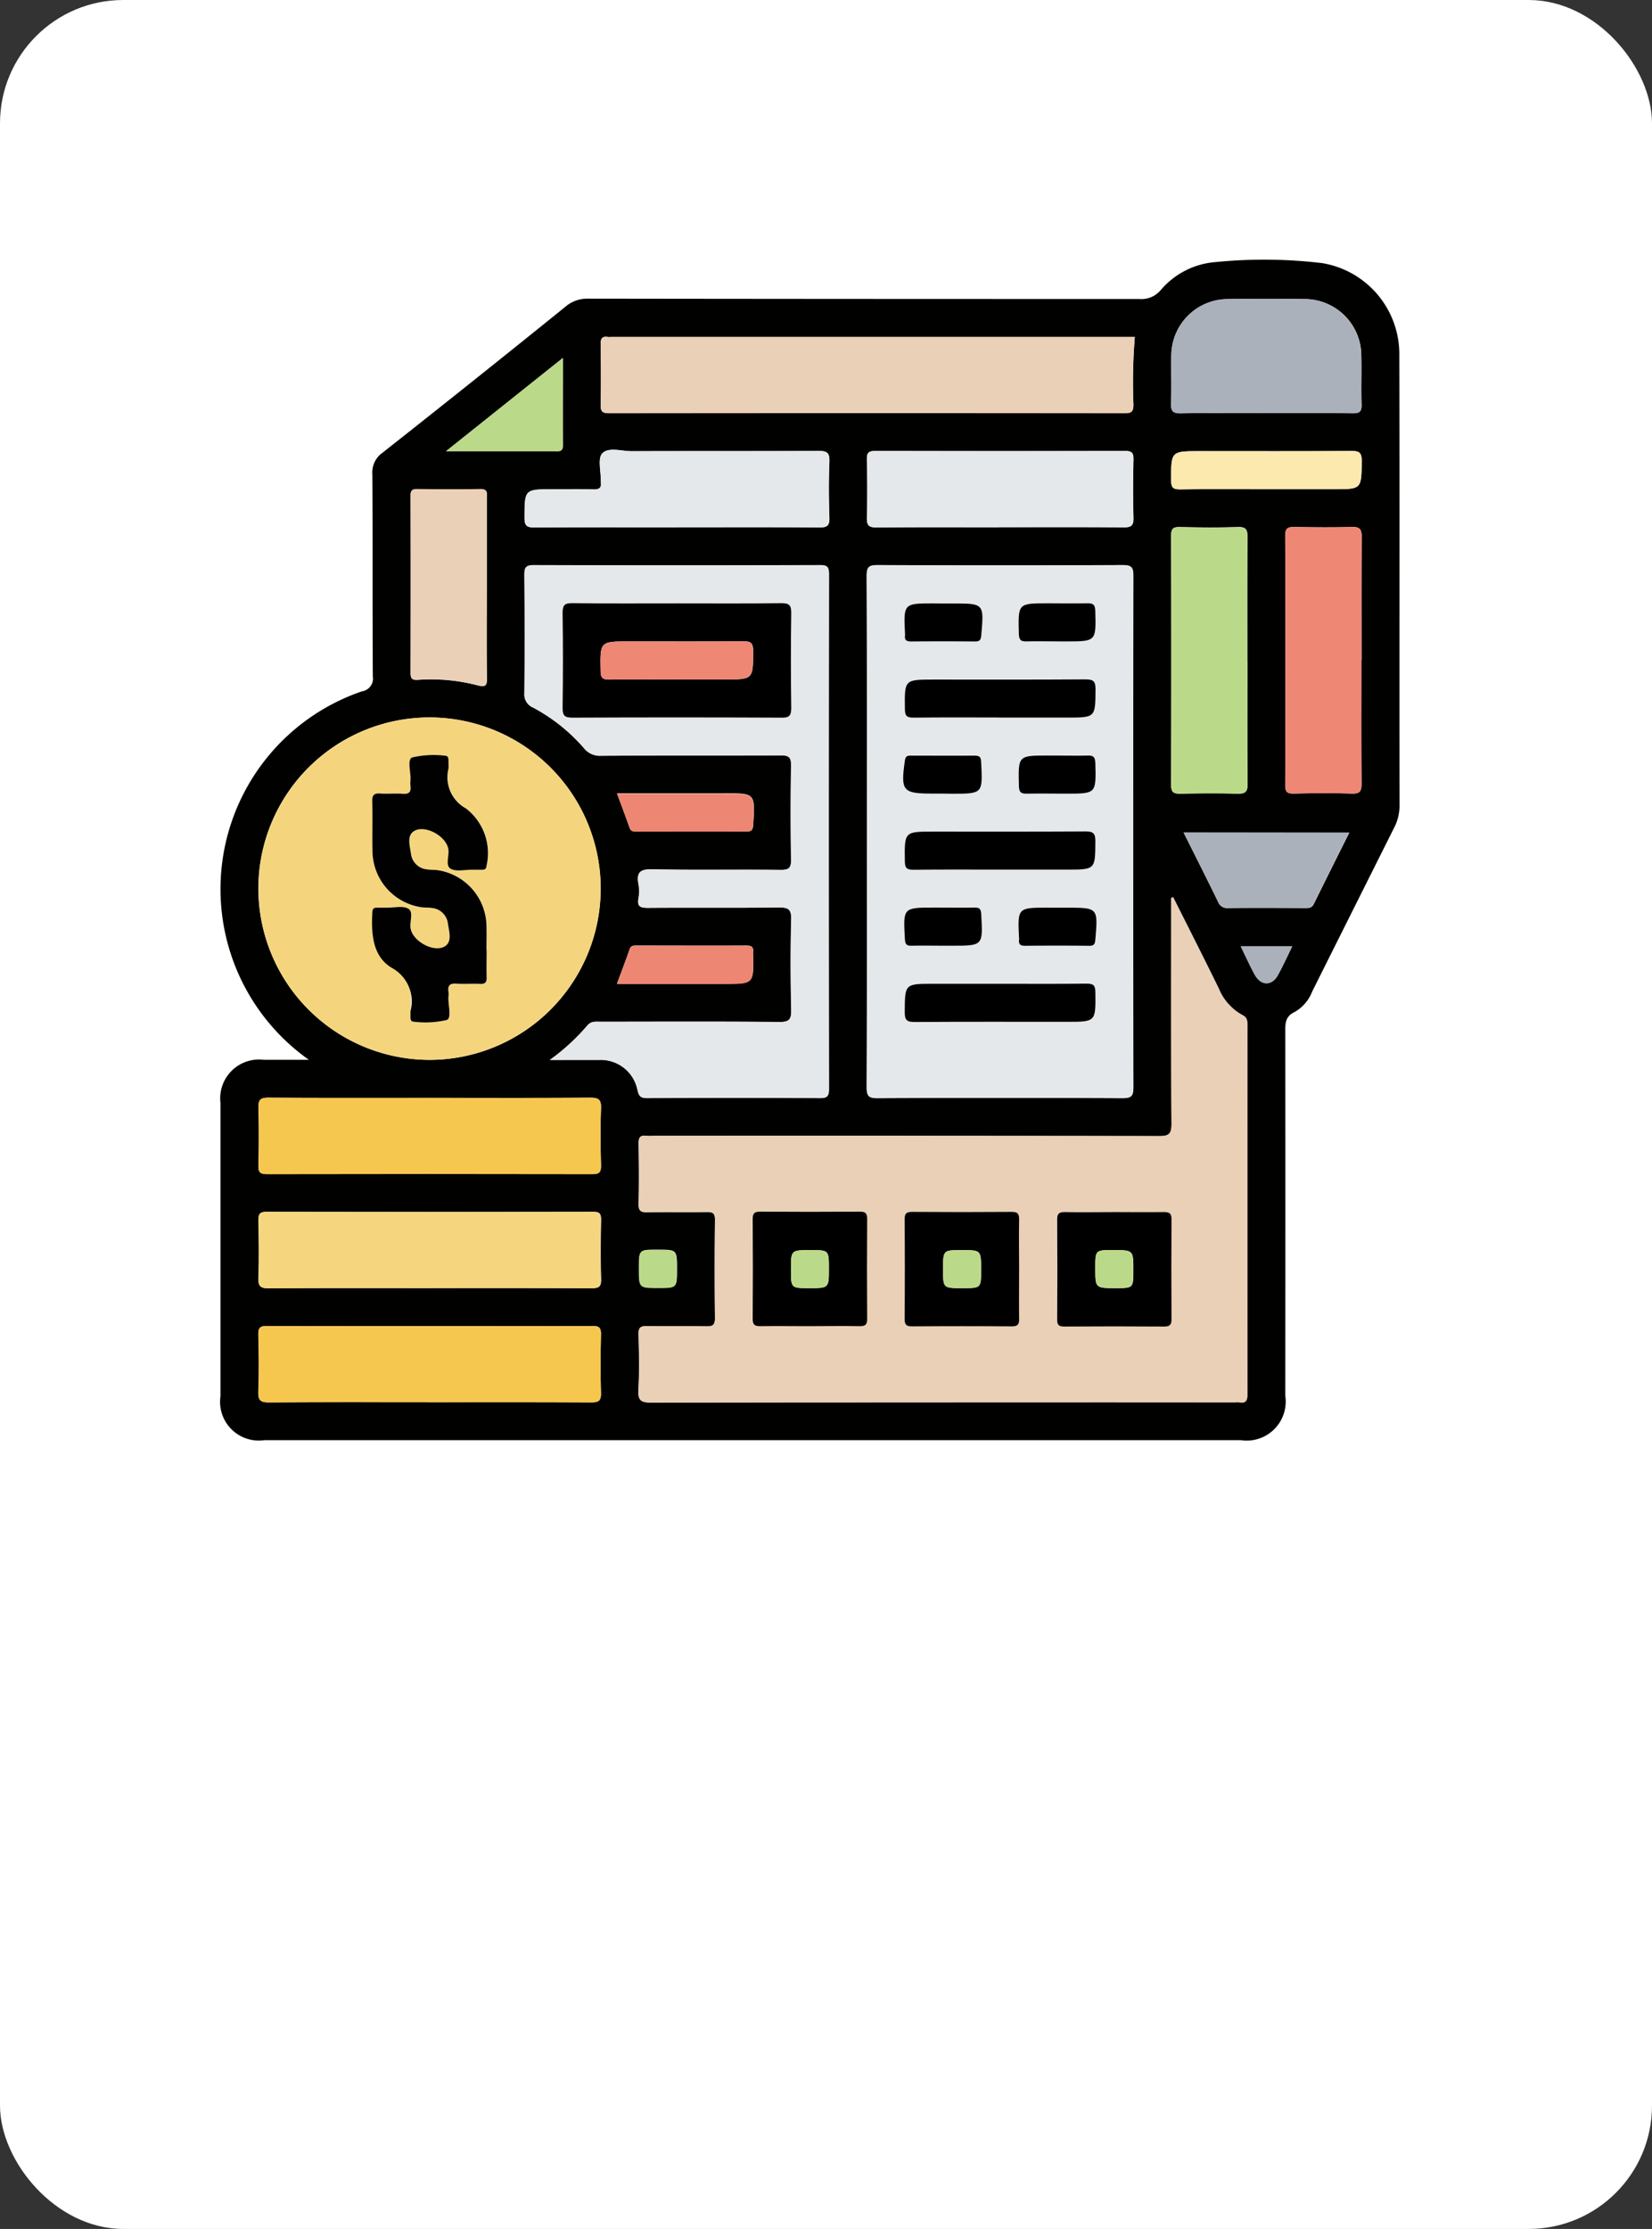 <svg xmlns="http://www.w3.org/2000/svg" width="67" height="90.367" viewBox="0 0 67 90.367">
  <rect x="0" y="0" width="67" height="90.367" fill="#333333" stroke="none"/>
  <g id="Grupo_87545" data-name="Grupo 87545" transform="translate(-218 -1400.725)">
    <g id="Grupo_81330" data-name="Grupo 81330" transform="translate(218 1400.725)">
      <rect id="Rectángulo_34185" data-name="Rectángulo 34185" width="67" height="90.367" rx="5" fill="#fff"/>
    </g>
    <g id="Grupo_86774" data-name="Grupo 86774" transform="translate(226.94 1411.258)">
      <path id="Trazado_131106" data-name="Trazado 131106" d="M137.389,155.922a8.472,8.472,0,0,1,2.154-14.943.519.519,0,0,0,.435-.6c-.017-2.731,0-5.462-.018-8.193a.977.977,0,0,1,.414-.881q3.726-2.936,7.416-5.918a1.346,1.346,0,0,1,.909-.326q11.182.015,22.363.013a1.019,1.019,0,0,0,.868-.357,3.243,3.243,0,0,1,2.217-1.139,19.921,19.921,0,0,1,4.325.04,3.737,3.737,0,0,1,3.138,3.724c.014,6.1,0,12.209.008,18.312a1.937,1.937,0,0,1-.228.875q-1.657,3.309-3.312,6.619a1.637,1.637,0,0,1-.705.829c-.365.168-.39.425-.389.763q.01,7.4,0,14.795a1.583,1.583,0,0,1-1.8,1.806H135.576a1.571,1.571,0,0,1-1.777-1.776q0-5.952,0-11.9a1.574,1.574,0,0,1,1.759-1.745h1.831m35.055-6.588-.083.031c0,3.052-.009,6.1.01,9.157,0,.4-.093.5-.494.495q-10.242-.021-20.484-.01a2.717,2.717,0,0,1-.337,0c-.235-.03-.3.068-.3.3.013.819.017,1.638,0,2.458-.007.284.093.343.354.338.8-.016,1.606,0,2.41-.01.236,0,.337.038.334.309q-.022,2,0,4c0,.3-.116.332-.365.328-.8-.013-1.607,0-2.41-.01-.25,0-.329.065-.324.32.016.755.036,1.511-.006,2.264-.024.435.111.516.524.516q11.833-.021,23.665-.01a1.264,1.264,0,0,1,.192,0c.264.043.315-.081.315-.324q-.009-7.494,0-14.989c0-.171-.017-.3-.2-.386a2.163,2.163,0,0,1-.968-1.094c-.6-1.231-1.225-2.454-1.839-3.679m-12.423-2.715c0,3.47.006,6.94-.009,10.409,0,.358.081.448.443.445q4.964-.024,9.928,0c.36,0,.445-.084.444-.444q-.018-10.361,0-20.722c0-.358-.081-.448-.443-.445q-4.964.024-9.928,0c-.36,0-.446.084-.444.444.015,3.438.009,6.876.009,10.313m-17.768,9.3a6.941,6.941,0,1,0-6.912-6.994,6.958,6.958,0,0,0,6.912,6.994m4.909,0c.747,0,1.371,0,1.995,0a1.517,1.517,0,0,1,1.568,1.226c.057.254.136.322.391.321q3.494-.017,6.99,0c.279,0,.381-.044.381-.359q-.016-10.436,0-20.87c0-.283-.05-.379-.361-.378q-5.808.018-11.617,0c-.351,0-.374.135-.372.416.01,1.59.013,3.181,0,4.771a.575.575,0,0,0,.357.589,7.238,7.238,0,0,1,2.059,1.643.82.82,0,0,0,.7.308c2.426-.012,4.852,0,7.279-.015.337,0,.427.079.42.419q-.032,1.9,0,3.807c.006.342-.087.422-.422.418-1.735-.018-3.471.014-5.206-.023-.5-.011-.646.131-.56.6a1.636,1.636,0,0,1,0,.576c-.063.342.092.386.387.385,1.767-.012,3.535.006,5.3-.015.382,0,.518.06.507.482-.034,1.22-.029,2.442,0,3.663.008.387-.07.507-.486.5-2.41-.024-4.819-.013-7.23-.01-.2,0-.4-.041-.566.166a8.524,8.524,0,0,1-1.5,1.375m23.719-29.305H149.652a.906.906,0,0,1-.144,0c-.241-.037-.293.078-.29.3.011.819.017,1.638,0,2.456-.007.289.1.335.357.335q10.452-.009,20.905,0c.271,0,.346-.074.347-.345a22.5,22.5,0,0,1,.056-2.745M142.232,169.8c2.2,0,4.4-.006,6.6.007.307,0,.412-.069.4-.392-.024-.786-.019-1.573,0-2.36.006-.274-.079-.346-.349-.345q-6.6.011-13.194,0c-.266,0-.358.063-.352.342.019.77.028,1.542,0,2.311-.015.364.09.449.448.445,2.151-.018,4.3-.009,6.452-.009m.024-4.627c2.2,0,4.4,0,6.6.007.289,0,.386-.06.377-.367-.024-.8-.017-1.605,0-2.408,0-.253-.068-.322-.322-.322q-6.623.012-13.246,0c-.3,0-.329.12-.325.367.013.771.023,1.542,0,2.312-.012.339.083.424.421.422,2.167-.017,4.335-.009,6.5-.009m.022-7.712c-2.183,0-4.366.007-6.549-.008-.317,0-.4.085-.4.4.022.786.02,1.573,0,2.359-.007.283.092.34.354.34q6.6-.01,13.194,0c.274,0,.352-.077.346-.349-.017-.77-.029-1.541,0-2.31.017-.375-.107-.443-.454-.44-2.167.017-4.334.008-6.5.008M176.166,129.7c1.187,0,2.375-.008,3.562.006.271,0,.359-.068.351-.346-.02-.673.006-1.348-.01-2.021a2.3,2.3,0,0,0-2.285-2.262q-1.565-.024-3.129,0a2.3,2.3,0,0,0-2.291,2.306c-.011.641.014,1.284-.01,1.925-.011.31.075.406.395.4,1.139-.02,2.279-.008,3.418-.008m-.721,10.079c0-1.684-.007-3.37.007-5.054,0-.3-.06-.416-.389-.406-.785.026-1.572.019-2.358,0-.269-.006-.351.07-.35.345q.014,5.054,0,10.109c0,.324.122.359.391.354.77-.015,1.54-.02,2.31,0,.311.008.4-.076.4-.395-.016-1.652-.008-3.306-.008-4.958m4.628-.056c0-1.668-.008-3.337.007-5,0-.314-.081-.408-.4-.4-.769.022-1.54.016-2.31,0-.267,0-.395.027-.393.354q.02,5.052,0,10.105c0,.273.073.355.347.349.786-.017,1.573-.023,2.358,0,.326.01.394-.1.391-.4-.014-1.668-.006-3.336-.006-5m-14.7-5.4c1.686,0,3.372-.008,5.059.007.31,0,.407-.072.4-.392-.024-.786-.02-1.574,0-2.36.006-.272-.072-.346-.345-.345q-5.059.014-10.118,0c-.269,0-.354.066-.347.342.018.787.022,1.574,0,2.36-.009.315.079.4.394.4,1.655-.017,3.308-.008,4.963-.008m-13.061,0c1.927,0,3.854-.008,5.781.007.311,0,.407-.074.4-.393-.024-.754-.03-1.51,0-2.264.015-.361-.084-.448-.444-.445-2.521.017-5.042,0-7.563.013-.411,0-.941-.18-1.2.086-.195.2-.053.73-.061,1.114a.277.277,0,0,0,0,.048c.036.23-.058.3-.29.3-.546-.016-1.092-.006-1.638-.006-1.173,0-1.16,0-1.166,1.158,0,.319.089.393.4.391,1.927-.014,3.854-.007,5.781-.007m-7.713,2.486q0-1.831,0-3.663c0-.185.059-.38-.266-.372-.851.02-1.7.013-2.554,0-.216,0-.269.07-.269.276q.009,3.59,0,7.18c0,.248.083.292.308.276a7.437,7.437,0,0,1,2.388.219c.325.082.407.04.4-.3-.019-1.2-.007-2.409-.007-3.614m34.977,9.894h-6.715c.482.963.945,1.875,1.394,2.8a.387.387,0,0,0,.4.253c1.042-.01,2.085-.006,3.127,0,.149,0,.277,0,.358-.168.471-.957.949-1.911,1.432-2.877M176.2,132.786h2.745c1.142,0,1.127,0,1.142-1.135,0-.344-.092-.418-.425-.416-2.038.016-4.077.008-6.115.008-1.2,0-1.191,0-1.19,1.183,0,.3.084.371.376.367,1.155-.017,2.312-.007,3.467-.007m-33.249-1.542h4.392c.171,0,.35.048.347-.244-.012-1.147,0-2.294,0-3.534l-4.735,3.777m6.928,21.594h4.364c1.178,0,1.178,0,1.155-1.17a.638.638,0,0,1,0-.1c.026-.2-.049-.281-.266-.28-1.478.008-2.957,0-4.435,0-.127,0-.251-.016-.309.154-.155.45-.327.894-.509,1.388m0-7.712c.183.495.354.939.51,1.389.058.169.184.152.31.153,1.478,0,2.956,0,4.435,0,.218,0,.257-.082.269-.281.077-1.266.083-1.265-1.16-1.265h-4.364Zm2.433,19.3c0-.8,0-.8-.794-.8-.749,0-.749,0-.749.745,0,.8,0,.8.793.8.749,0,.749,0,.749-.745m24.953-13.1h-2.085c.068.14.114.239.162.337.134.272.258.55.407.814.25.445.683.461.929.026.21-.372.383-.764.587-1.177" transform="translate(-133.798 -123.485)" fill="#010100"/>
      <path id="Trazado_131107" data-name="Trazado 131107" d="M179.846,160.622c.615,1.226,1.235,2.448,1.839,3.679a2.166,2.166,0,0,0,.968,1.093c.18.087.2.215.2.386q0,7.494,0,14.988c0,.244-.051.367-.315.324a1.188,1.188,0,0,0-.193,0q-11.833,0-23.665.01c-.413,0-.548-.08-.524-.516.042-.752.022-1.51.006-2.264-.006-.255.074-.324.324-.32.8.015,1.606,0,2.41.01.249,0,.369-.028.365-.328-.017-1.333-.015-2.667,0-4,0-.271-.1-.313-.334-.31-.8.013-1.606,0-2.41.01-.262.006-.361-.054-.354-.338.019-.819.014-1.638,0-2.458,0-.228.06-.326.294-.3a2.729,2.729,0,0,0,.338,0q10.241,0,20.483.01c.4,0,.5-.1.495-.5-.019-3.051-.01-6.1-.01-9.156l.083-.031m-2.4,12.757c-.674,0-1.348.009-2.022,0-.229,0-.3.062-.3.3q.016,2.021,0,4.044c0,.228.061.3.294.3q2.022-.016,4.044,0c.229,0,.3-.061.3-.294q-.016-2.022,0-4.044c0-.229-.061-.3-.3-.3-.674.015-1.348,0-2.022,0m-3.858,2.314c0-.674-.009-1.348.006-2.022,0-.232-.067-.3-.3-.3q-2.022.016-4.044,0c-.232,0-.3.067-.3.3q.015,2.021,0,4.044c0,.231.067.3.3.3q2.021-.015,4.044,0c.231,0,.3-.066.3-.3-.014-.673,0-1.348,0-2.021m-8.532,2.314c.69,0,1.38-.009,2.07,0,.231,0,.3-.064.3-.3q-.015-2.022,0-4.044c0-.23-.065-.3-.3-.3q-2.022.016-4.045,0c-.23,0-.3.065-.3.3q.015,2.021,0,4.043c0,.23.064.3.3.3.658-.014,1.316,0,1.974,0" transform="translate(-141.201 -134.773)" fill="#ead0b6"/>
      <path id="Trazado_131108" data-name="Trazado 131108" d="M171.468,152.023c0-3.438.006-6.876-.009-10.313,0-.361.084-.446.444-.445q4.965.024,9.928,0c.363,0,.444.088.443.446q-.018,10.36,0,20.721c0,.36-.084.446-.444.444q-4.965-.023-9.928,0c-.363,0-.445-.088-.443-.446.015-3.47.009-6.939.009-10.409m5.355,1.591h2.746c1.17,0,1.156,0,1.163-1.161,0-.324-.1-.39-.4-.388-2.055.013-4.111.007-6.166.007-1.188,0-1.178,0-1.162,1.209,0,.279.087.342.351.339,1.156-.013,2.312-.006,3.468-.006m.043,4.627h-2.7c-1.173,0-1.16,0-1.167,1.157,0,.317.086.395.4.393,2.055-.014,4.111-.007,6.166-.007,1.191,0,1.181,0,1.166-1.206,0-.274-.078-.347-.348-.343-1.172.014-2.344.006-3.516.006m-.047-10.8h2.745c1.174,0,1.161,0,1.167-1.156,0-.316-.084-.4-.4-.393-2.055.014-4.111.007-6.166.007-1.191,0-1.181,0-1.167,1.2,0,.273.077.347.347.344,1.156-.015,2.312-.006,3.468-.006m2.378,1.542h-.385c-1.223,0-1.213,0-1.183,1.236.007.265.093.317.331.311.53-.015,1.059,0,1.589,0,1.222,0,1.213,0,1.182-1.236-.007-.265-.093-.32-.331-.31-.4.016-.8,0-1.2,0m-4.668,7.712h.386c1.265,0,1.258,0,1.187-1.278-.012-.21-.064-.274-.274-.269-.546.013-1.091,0-1.637,0-1.265,0-1.258,0-1.187,1.277.012.21.064.276.274.269.417-.015.835,0,1.251,0m4.651-1.542H178.8c-1.221,0-1.221,0-1.158,1.252a.277.277,0,0,1,0,.048c-.026.188.056.247.243.246q1.3-.012,2.6,0c.187,0,.233-.06.248-.245.111-1.3.116-1.3-1.162-1.3Zm.032-10.8h.337c1.222,0,1.213,0,1.182-1.236-.007-.265-.093-.317-.331-.31-.529.015-1.059,0-1.588,0-1.222,0-1.212,0-1.182,1.237.007.265.093.319.331.31.416-.016.834,0,1.252,0m-4.656-1.542h-.386c-1.221,0-1.221,0-1.16,1.249a.279.279,0,0,1,0,.048c-.025.184.048.251.239.248q1.3-.013,2.6,0c.183,0,.236-.053.253-.241.115-1.305.12-1.305-1.16-1.305Zm-.043,7.712h.385c1.268,0,1.264,0,1.2-1.261-.009-.188-.025-.29-.255-.286-.867.013-1.733.007-2.6,0-.148,0-.216.026-.24.2-.171,1.241-.093,1.341,1.124,1.341Z" transform="translate(-145.245 -128.89)" fill="#e5e8eb"/>
      <path id="Trazado_131109" data-name="Trazado 131109" d="M142.926,164.025a6.941,6.941,0,1,1,6.97-6.889,6.955,6.955,0,0,1-6.97,6.889m2.342-4.461c0-.322.007-.642,0-.964a2.326,2.326,0,0,0-1.934-2.257c-.157-.029-.322-.013-.48-.04a.72.72,0,0,1-.647-.622c-.04-.292-.161-.672.053-.876.4-.386,1.394.115,1.465.7.032.265-.13.636.084.768s.559.04.847.045c.144,0,.289,0,.434,0,.113,0,.173-.038.18-.164a2.284,2.284,0,0,0-.839-2.323,1.439,1.439,0,0,1-.705-1.611c.009-.112,0-.225,0-.338s-.021-.192-.152-.189a3.813,3.813,0,0,0-1.322.072c-.212.089-.039.621-.068.952a.846.846,0,0,0,0,.192c.034.243-.045.35-.311.329-.3-.023-.611.011-.915-.01-.254-.018-.331.064-.324.32.017.674,0,1.35.008,2.024a2.322,2.322,0,0,0,1.98,2.265c.142.022.29.008.432.032a.721.721,0,0,1,.647.623c.04.292.161.671-.053.876-.4.385-1.395-.116-1.464-.7-.031-.264.13-.635-.084-.767s-.559-.04-.846-.045c-.145,0-.29,0-.434,0-.113,0-.173.038-.18.164-.052.881,0,1.822.805,2.287.785.452.787,1.041.738,1.744-.006.08,0,.161,0,.241,0,.106.021.192.152.189a3.812,3.812,0,0,0,1.322-.072c.212-.088.039-.621.068-.952a.843.843,0,0,0,0-.192c-.034-.243.046-.348.311-.329.32.024.643-.006.963.01.211.01.282-.06.274-.272-.015-.369,0-.738,0-1.108" transform="translate(-134.471 -131.588)" fill="#f4d57e"/>
      <path id="Trazado_131110" data-name="Trazado 131110" d="M152.547,161.327a8.555,8.555,0,0,0,1.5-1.375c.164-.207.364-.166.565-.166,2.41,0,4.82-.013,7.231.01.416,0,.494-.116.485-.5-.026-1.221-.031-2.442,0-3.663.012-.423-.125-.487-.507-.482-1.767.021-3.535,0-5.3.015-.3,0-.45-.043-.387-.385a1.62,1.62,0,0,0,0-.576c-.086-.471.056-.613.56-.6,1.735.037,3.47,0,5.206.023.335,0,.428-.076.423-.418q-.034-1.9,0-3.807c.006-.34-.084-.421-.42-.419-2.426.016-4.852,0-7.279.015a.82.82,0,0,1-.7-.308,7.238,7.238,0,0,0-2.059-1.643.575.575,0,0,1-.357-.589c.016-1.59.013-3.181,0-4.771,0-.281.022-.417.373-.416q5.808.022,11.616,0c.312,0,.362.095.361.378q-.011,10.436,0,20.87c0,.315-.1.36-.381.359q-3.495-.017-6.989,0c-.256,0-.335-.067-.392-.321a1.516,1.516,0,0,0-1.567-1.226c-.624-.006-1.249,0-2,0m5.146-18.509c-1.413,0-2.827.01-4.24-.008-.315,0-.4.079-.4.395q.028,1.926,0,3.854c0,.316.083.395.4.393q4.24-.019,8.48,0c.314,0,.4-.079.4-.394q-.028-1.927,0-3.854c0-.317-.083-.4-.4-.394-1.413.017-2.827.008-4.24.008" transform="translate(-139.183 -128.89)" fill="#e5e8eb"/>
      <path id="Trazado_131111" data-name="Trazado 131111" d="M177.613,127.981a22.5,22.5,0,0,0-.056,2.745c0,.272-.075.346-.347.346q-10.452-.012-20.9,0c-.258,0-.364-.047-.357-.335.02-.819.014-1.638,0-2.456,0-.222.049-.337.29-.3a1,1,0,0,0,.145,0h21.228Z" transform="translate(-140.53 -124.849)" fill="#ead0b6"/>
      <path id="Trazado_131112" data-name="Trazado 131112" d="M142.9,188.68c-2.151,0-4.3-.009-6.452.009-.358,0-.463-.081-.448-.445.031-.769.022-1.541,0-2.311-.007-.279.086-.343.351-.342q6.6.011,13.2,0c.27,0,.354.072.348.346-.017.787-.022,1.574,0,2.359.01.324-.095.394-.4.393-2.2-.013-4.4-.007-6.6-.007" transform="translate(-134.467 -142.362)" fill="#f6c74f"/>
      <path id="Trazado_131113" data-name="Trazado 131113" d="M142.924,182.032c-2.168,0-4.335-.008-6.5.008-.338,0-.433-.082-.421-.422.027-.769.017-1.54,0-2.311,0-.246.023-.368.326-.367q6.623.015,13.245,0c.254,0,.327.068.322.322-.016.8-.022,1.606,0,2.408.009.307-.088.368-.377.367-2.2-.013-4.4-.007-6.6-.007" transform="translate(-134.467 -140.341)" fill="#f5d67f"/>
      <path id="Trazado_131114" data-name="Trazado 131114" d="M142.948,172.3c2.167,0,4.334.008,6.5-.008.347,0,.471.065.454.44-.033.768-.021,1.54,0,2.31.006.271-.072.349-.346.349q-6.6-.013-13.194,0c-.262,0-.361-.057-.354-.34.019-.787.022-1.574,0-2.36-.009-.313.079-.4.4-.4,2.183.015,4.366.008,6.549.008" transform="translate(-134.468 -138.32)" fill="#f6c74f"/>
      <path id="Trazado_131115" data-name="Trazado 131115" d="M193,130.392c-1.139,0-2.279-.012-3.418.008-.319.006-.406-.09-.394-.4.023-.641,0-1.284.009-1.925a2.3,2.3,0,0,1,2.291-2.305q1.564-.023,3.129,0a2.3,2.3,0,0,1,2.285,2.261c.017.674-.01,1.348.01,2.022.008.278-.08.349-.351.346-1.187-.014-2.375-.006-3.562-.006" transform="translate(-150.634 -124.176)" fill="#aab1bb"/>
      <path id="Trazado_131116" data-name="Trazado 131116" d="M192.281,144.512c0,1.652-.009,3.306.008,4.958,0,.319-.088.4-.4.395-.77-.022-1.54-.017-2.311,0-.269,0-.391-.03-.39-.354q.021-5.054,0-10.109c0-.275.081-.35.349-.345.786.017,1.573.023,2.359,0,.329-.01.391.1.388.406-.013,1.684-.006,3.37-.006,5.054" transform="translate(-150.633 -128.217)" fill="#bbda89"/>
      <path id="Trazado_131117" data-name="Trazado 131117" d="M198.93,144.456c0,1.668-.007,3.336.007,5,0,.3-.065.415-.392.4-.785-.025-1.572-.02-2.358,0-.275.006-.349-.076-.348-.349q.014-5.052,0-10.105c0-.326.126-.358.393-.354.77.014,1.54.021,2.309,0,.317-.01.4.084.4.4-.015,1.668-.007,3.336-.007,5" transform="translate(-152.654 -128.217)" fill="#ee8774"/>
      <path id="Trazado_131118" data-name="Trazado 131118" d="M176.817,137.714c-1.655,0-3.308-.009-4.963.008-.315,0-.4-.081-.394-.4.023-.787.02-1.574,0-2.36-.007-.276.079-.343.347-.342q5.06.014,10.118,0c.273,0,.351.073.345.345-.018.787-.023,1.574,0,2.36.01.32-.088.4-.4.392-1.687-.015-3.372-.007-5.059-.007" transform="translate(-145.245 -126.871)" fill="#e5e8eb"/>
      <path id="Trazado_131119" data-name="Trazado 131119" d="M157.694,137.693c-1.927,0-3.854-.007-5.781.007-.309,0-.4-.072-.4-.391.006-1.158-.007-1.158,1.166-1.158.546,0,1.092-.01,1.637.006.233.007.327-.067.291-.3a.276.276,0,0,1,0-.048c.008-.383-.134-.91.061-1.113.254-.266.785-.085,1.2-.086,2.521-.008,5.042,0,7.563-.013.361,0,.459.084.444.445-.031.753-.026,1.509,0,2.263.01.319-.086.4-.4.393-1.927-.015-3.854-.008-5.781-.008" transform="translate(-139.183 -126.85)" fill="#e5e8eb"/>
      <path id="Trazado_131120" data-name="Trazado 131120" d="M147.96,140.873c0,1.2-.012,2.41.007,3.614.006.344-.076.386-.4.3a7.453,7.453,0,0,0-2.388-.219c-.225.017-.308-.027-.308-.276q.014-3.59,0-7.18c0-.205.052-.278.268-.276.851.011,1.7.018,2.554,0,.326-.008.267.187.267.372v3.662" transform="translate(-137.163 -127.544)" fill="#ead0b6"/>
      <path id="Trazado_131121" data-name="Trazado 131121" d="M196.629,156.85c-.482.967-.961,1.92-1.432,2.877-.081.166-.209.168-.358.168-1.042,0-2.085-.006-3.127,0a.386.386,0,0,1-.4-.253c-.449-.919-.912-1.833-1.394-2.8Z" transform="translate(-150.854 -133.627)" fill="#aab1bb"/>
      <path id="Trazado_131122" data-name="Trazado 131122" d="M193.031,136.171c-1.156,0-2.312-.01-3.467.007-.292,0-.376-.063-.376-.367,0-1.183-.013-1.183,1.19-1.183,2.038,0,4.077.008,6.116-.008.333,0,.429.072.425.416-.015,1.135,0,1.135-1.142,1.135h-2.745" transform="translate(-150.633 -126.87)" fill="#fbe9ae"/>
      <path id="Trazado_131123" data-name="Trazado 131123" d="M146.94,132.982l4.735-3.778c0,1.24-.007,2.387,0,3.535,0,.291-.177.243-.347.244H146.94" transform="translate(-137.792 -125.224)" fill="#bad989"/>
      <path id="Trazado_131124" data-name="Trazado 131124" d="M156.9,164.98c.182-.493.354-.938.51-1.388.058-.17.182-.154.309-.154,1.478,0,2.956,0,4.435,0,.216,0,.292.077.266.28a.631.631,0,0,0,0,.1c.023,1.171.023,1.171-1.155,1.171H156.9" transform="translate(-140.818 -135.627)" fill="#ed8773"/>
      <path id="Trazado_131125" data-name="Trazado 131125" d="M156.9,154.575h4.363c1.243,0,1.238,0,1.161,1.265-.013.2-.051.283-.269.281-1.478-.008-2.956,0-4.435,0-.126,0-.251.016-.31-.153-.157-.449-.327-.894-.51-1.389" transform="translate(-140.818 -132.935)" fill="#ed8773"/>
      <path id="Trazado_131126" data-name="Trazado 131126" d="M159.717,181.963c0,.745,0,.745-.749.745-.794,0-.794,0-.794-.8,0-.745,0-.745.749-.745.793,0,.793,0,.793.8" transform="translate(-141.207 -141.018)" fill="#bbda89"/>
      <path id="Trazado_131127" data-name="Trazado 131127" d="M195.33,163.487c-.2.413-.378.805-.587,1.177-.246.436-.679.42-.929-.026-.148-.265-.272-.542-.406-.814-.048-.1-.095-.2-.162-.337Z" transform="translate(-151.867 -135.644)" fill="#aab1bb"/>
      <path id="Trazado_131128" data-name="Trazado 131128" d="M184.865,178.948c.674,0,1.348.01,2.022,0,.234,0,.3.07.3.3q-.015,2.021,0,4.043c0,.234-.07.3-.3.3q-2.022-.015-4.045,0c-.233,0-.3-.07-.294-.3q.015-2.021,0-4.043c0-.234.07-.3.3-.3.674.014,1.348,0,2.022,0m.77,2.355c0-.812,0-.812-.826-.812-.716,0-.716,0-.716.73,0,.812,0,.812.826.812.716,0,.716,0,.716-.73" transform="translate(-148.614 -140.342)"/>
      <path id="Trazado_131129" data-name="Trazado 131129" d="M178.312,181.262c0,.674-.009,1.348,0,2.022.006.231-.065.3-.3.3q-2.022-.016-4.044,0c-.231,0-.3-.065-.3-.3q.016-2.021,0-4.043c0-.23.065-.3.3-.3q2.022.015,4.044,0c.231,0,.3.064.3.3-.014.673,0,1.348,0,2.021m-1.542.039c0-.809,0-.809-.782-.809-.761,0-.761,0-.761.781,0,.761,0,.761.78.761.762,0,.762,0,.762-.733" transform="translate(-145.92 -140.342)"/>
      <path id="Trazado_131130" data-name="Trazado 131130" d="M167.086,183.576c-.658,0-1.316-.01-1.974,0-.232,0-.3-.067-.3-.3q.015-2.021,0-4.044c0-.231.067-.3.3-.3q2.021.015,4.044,0c.232,0,.3.067.3.3q-.015,2.021,0,4.044c0,.231-.066.3-.3.3-.69-.014-1.38,0-2.07,0m.017-1.542c.8,0,.8,0,.8-.787,0-.755,0-.755-.739-.755-.8,0-.8,0-.8.787,0,.755,0,.755.739.755" transform="translate(-143.226 -140.342)"/>
      <path id="Trazado_131131" data-name="Trazado 131131" d="M177.494,158.33c-1.156,0-2.312-.008-3.468.006-.265,0-.348-.06-.352-.339-.016-1.209-.026-1.209,1.162-1.209,2.055,0,4.11.006,6.166-.007.3,0,.4.065.4.388-.007,1.161.007,1.161-1.163,1.161Z" transform="translate(-145.917 -133.606)"/>
      <path id="Trazado_131132" data-name="Trazado 131132" d="M177.539,165.652c1.172,0,2.344.008,3.516-.006.27,0,.345.07.348.343.015,1.206.025,1.206-1.166,1.206-2.055,0-4.11-.007-6.166.007-.311,0-.4-.075-.4-.393.007-1.157-.006-1.157,1.167-1.157Z" transform="translate(-145.918 -136.3)"/>
      <path id="Trazado_131133" data-name="Trazado 131133" d="M177.491,149.467c-1.156,0-2.312-.008-3.468.006-.271,0-.344-.071-.347-.344-.015-1.2-.025-1.2,1.166-1.2,2.055,0,4.111.007,6.166-.008.313,0,.4.078.4.394-.007,1.156.006,1.156-1.167,1.156h-2.746" transform="translate(-145.917 -130.911)"/>
      <path id="Trazado_131134" data-name="Trazado 131134" d="M181.888,152.358c.4,0,.8.012,1.2,0,.238-.01.324.045.331.31.031,1.236.04,1.236-1.182,1.236-.53,0-1.059-.01-1.588,0-.238.006-.324-.046-.331-.311-.03-1.236-.04-1.236,1.183-1.236h.386" transform="translate(-147.935 -132.26)"/>
      <path id="Trazado_131135" data-name="Trazado 131135" d="M175.193,162.763c-.417,0-.835-.01-1.252,0-.21.008-.262-.059-.274-.269-.072-1.278-.078-1.278,1.187-1.278.546,0,1.091.009,1.636,0,.21-.006.262.059.274.269.071,1.279.077,1.278-1.187,1.278h-.385" transform="translate(-145.908 -134.954)"/>
      <path id="Trazado_131136" data-name="Trazado 131136" d="M181.869,161.223h.385c1.279,0,1.274,0,1.163,1.3-.015.185-.061.246-.249.245q-1.3-.013-2.6,0c-.187,0-.269-.057-.243-.246a.273.273,0,0,0,0-.048c-.063-1.252-.064-1.252,1.158-1.252Z" transform="translate(-147.934 -134.956)"/>
      <path id="Trazado_131137" data-name="Trazado 131137" d="M181.9,145.036c-.417,0-.835-.012-1.252,0-.237.01-.324-.045-.331-.31-.031-1.236-.041-1.236,1.182-1.236.529,0,1.059.01,1.588,0,.237-.006.324.045.331.311.031,1.236.041,1.236-1.182,1.236H181.9" transform="translate(-147.936 -129.565)"/>
      <path id="Trazado_131138" data-name="Trazado 131138" d="M175.224,143.5h.385c1.281,0,1.275,0,1.16,1.3-.017.189-.07.243-.252.242q-1.3-.011-2.6,0c-.191,0-.264-.065-.239-.248a.279.279,0,0,0,0-.048c-.061-1.249-.061-1.249,1.161-1.249Z" transform="translate(-145.913 -129.568)"/>
      <path id="Trazado_131139" data-name="Trazado 131139" d="M175.158,153.9h-.385c-1.217,0-1.3-.1-1.124-1.341.024-.177.093-.2.24-.2.867,0,1.733.009,2.6,0,.23,0,.246.1.255.286.063,1.261.067,1.261-1.2,1.261Z" transform="translate(-145.89 -132.259)"/>
      <path id="Trazado_131140" data-name="Trazado 131140" d="M147.283,160.23c0,.37-.01.739,0,1.108.008.212-.063.282-.274.272-.321-.015-.644.014-.963-.01-.266-.019-.346.086-.311.329a.887.887,0,0,1,0,.192c-.028.331.145.864-.067.952a3.812,3.812,0,0,1-1.322.072c-.132,0-.154-.084-.152-.189,0-.08,0-.161,0-.241a1.544,1.544,0,0,0-.739-1.744c-.807-.464-.857-1.406-.806-2.287.008-.126.068-.166.181-.164.145,0,.289,0,.434,0,.288,0,.635-.086.847.045s.052.5.084.767c.07.581,1.062,1.082,1.464.7.214-.205.093-.585.053-.876a.72.72,0,0,0-.647-.623c-.141-.024-.29-.01-.432-.032a2.322,2.322,0,0,1-1.98-2.265c-.013-.674.008-1.35-.009-2.024-.007-.256.07-.338.324-.32.3.021.612-.013.915.01.266.021.345-.086.31-.329a.887.887,0,0,1,0-.192c.028-.331-.145-.863.068-.952a3.812,3.812,0,0,1,1.322-.072c.132,0,.153.084.152.189s.008.226,0,.338a1.438,1.438,0,0,0,.705,1.611,2.284,2.284,0,0,1,.839,2.323c-.008.126-.068.166-.181.164-.144,0-.289,0-.434,0-.287,0-.635.086-.847-.045s-.052-.5-.084-.768c-.07-.581-1.061-1.082-1.464-.7-.214.2-.093.585-.053.876a.719.719,0,0,0,.647.622c.157.027.322.011.48.04a2.327,2.327,0,0,1,1.934,2.257c.008.322,0,.642,0,.964" transform="translate(-136.486 -132.253)" fill="#010101"/>
      <path id="Trazado_131141" data-name="Trazado 131141" d="M158.366,143.493c1.414,0,2.827.01,4.24-.008.313,0,.4.077.4.394q-.028,1.926,0,3.854c0,.315-.081.4-.395.394q-4.24-.019-8.48,0c-.313,0-.4-.077-.4-.393q.028-1.926,0-3.854c0-.315.081-.4.4-.395,1.413.017,2.827.008,4.24.008m0,3.085h1.923c1.179,0,1.165,0,1.168-1.16,0-.326-.1-.392-.407-.389-1.538.014-3.076.006-4.614.006-1.2,0-1.19,0-1.166,1.208,0,.28.094.345.356.34.913-.014,1.826-.006,2.74-.006" transform="translate(-139.856 -129.564)"/>
      <path id="Trazado_131142" data-name="Trazado 131142" d="M186.31,181.978c0,.73,0,.73-.716.73-.826,0-.826,0-.826-.812,0-.73,0-.73.716-.73.826,0,.826,0,.826.812" transform="translate(-149.29 -141.017)" fill="#bbda89"/>
      <path id="Trazado_131143" data-name="Trazado 131143" d="M177.446,181.977c0,.733,0,.733-.762.733-.78,0-.78,0-.78-.761,0-.781,0-.781.761-.781.782,0,.782,0,.782.81" transform="translate(-146.596 -141.018)" fill="#bbda89"/>
      <path id="Trazado_131144" data-name="Trazado 131144" d="M167.778,182.709c-.739,0-.739,0-.739-.755,0-.787,0-.787.8-.787.739,0,.739,0,.739.755,0,.787,0,.787-.8.787" transform="translate(-143.901 -141.018)" fill="#bbda89"/>
      <path id="Trazado_131145" data-name="Trazado 131145" d="M159.041,147.252c-.913,0-1.826-.008-2.74.006-.262,0-.352-.06-.356-.34-.024-1.208-.033-1.208,1.166-1.208,1.538,0,3.077.008,4.614-.006.3,0,.407.063.406.389,0,1.16.011,1.16-1.168,1.16h-1.923" transform="translate(-140.528 -130.238)" fill="#ee8774"/>
    </g>
  </g>
</svg>
